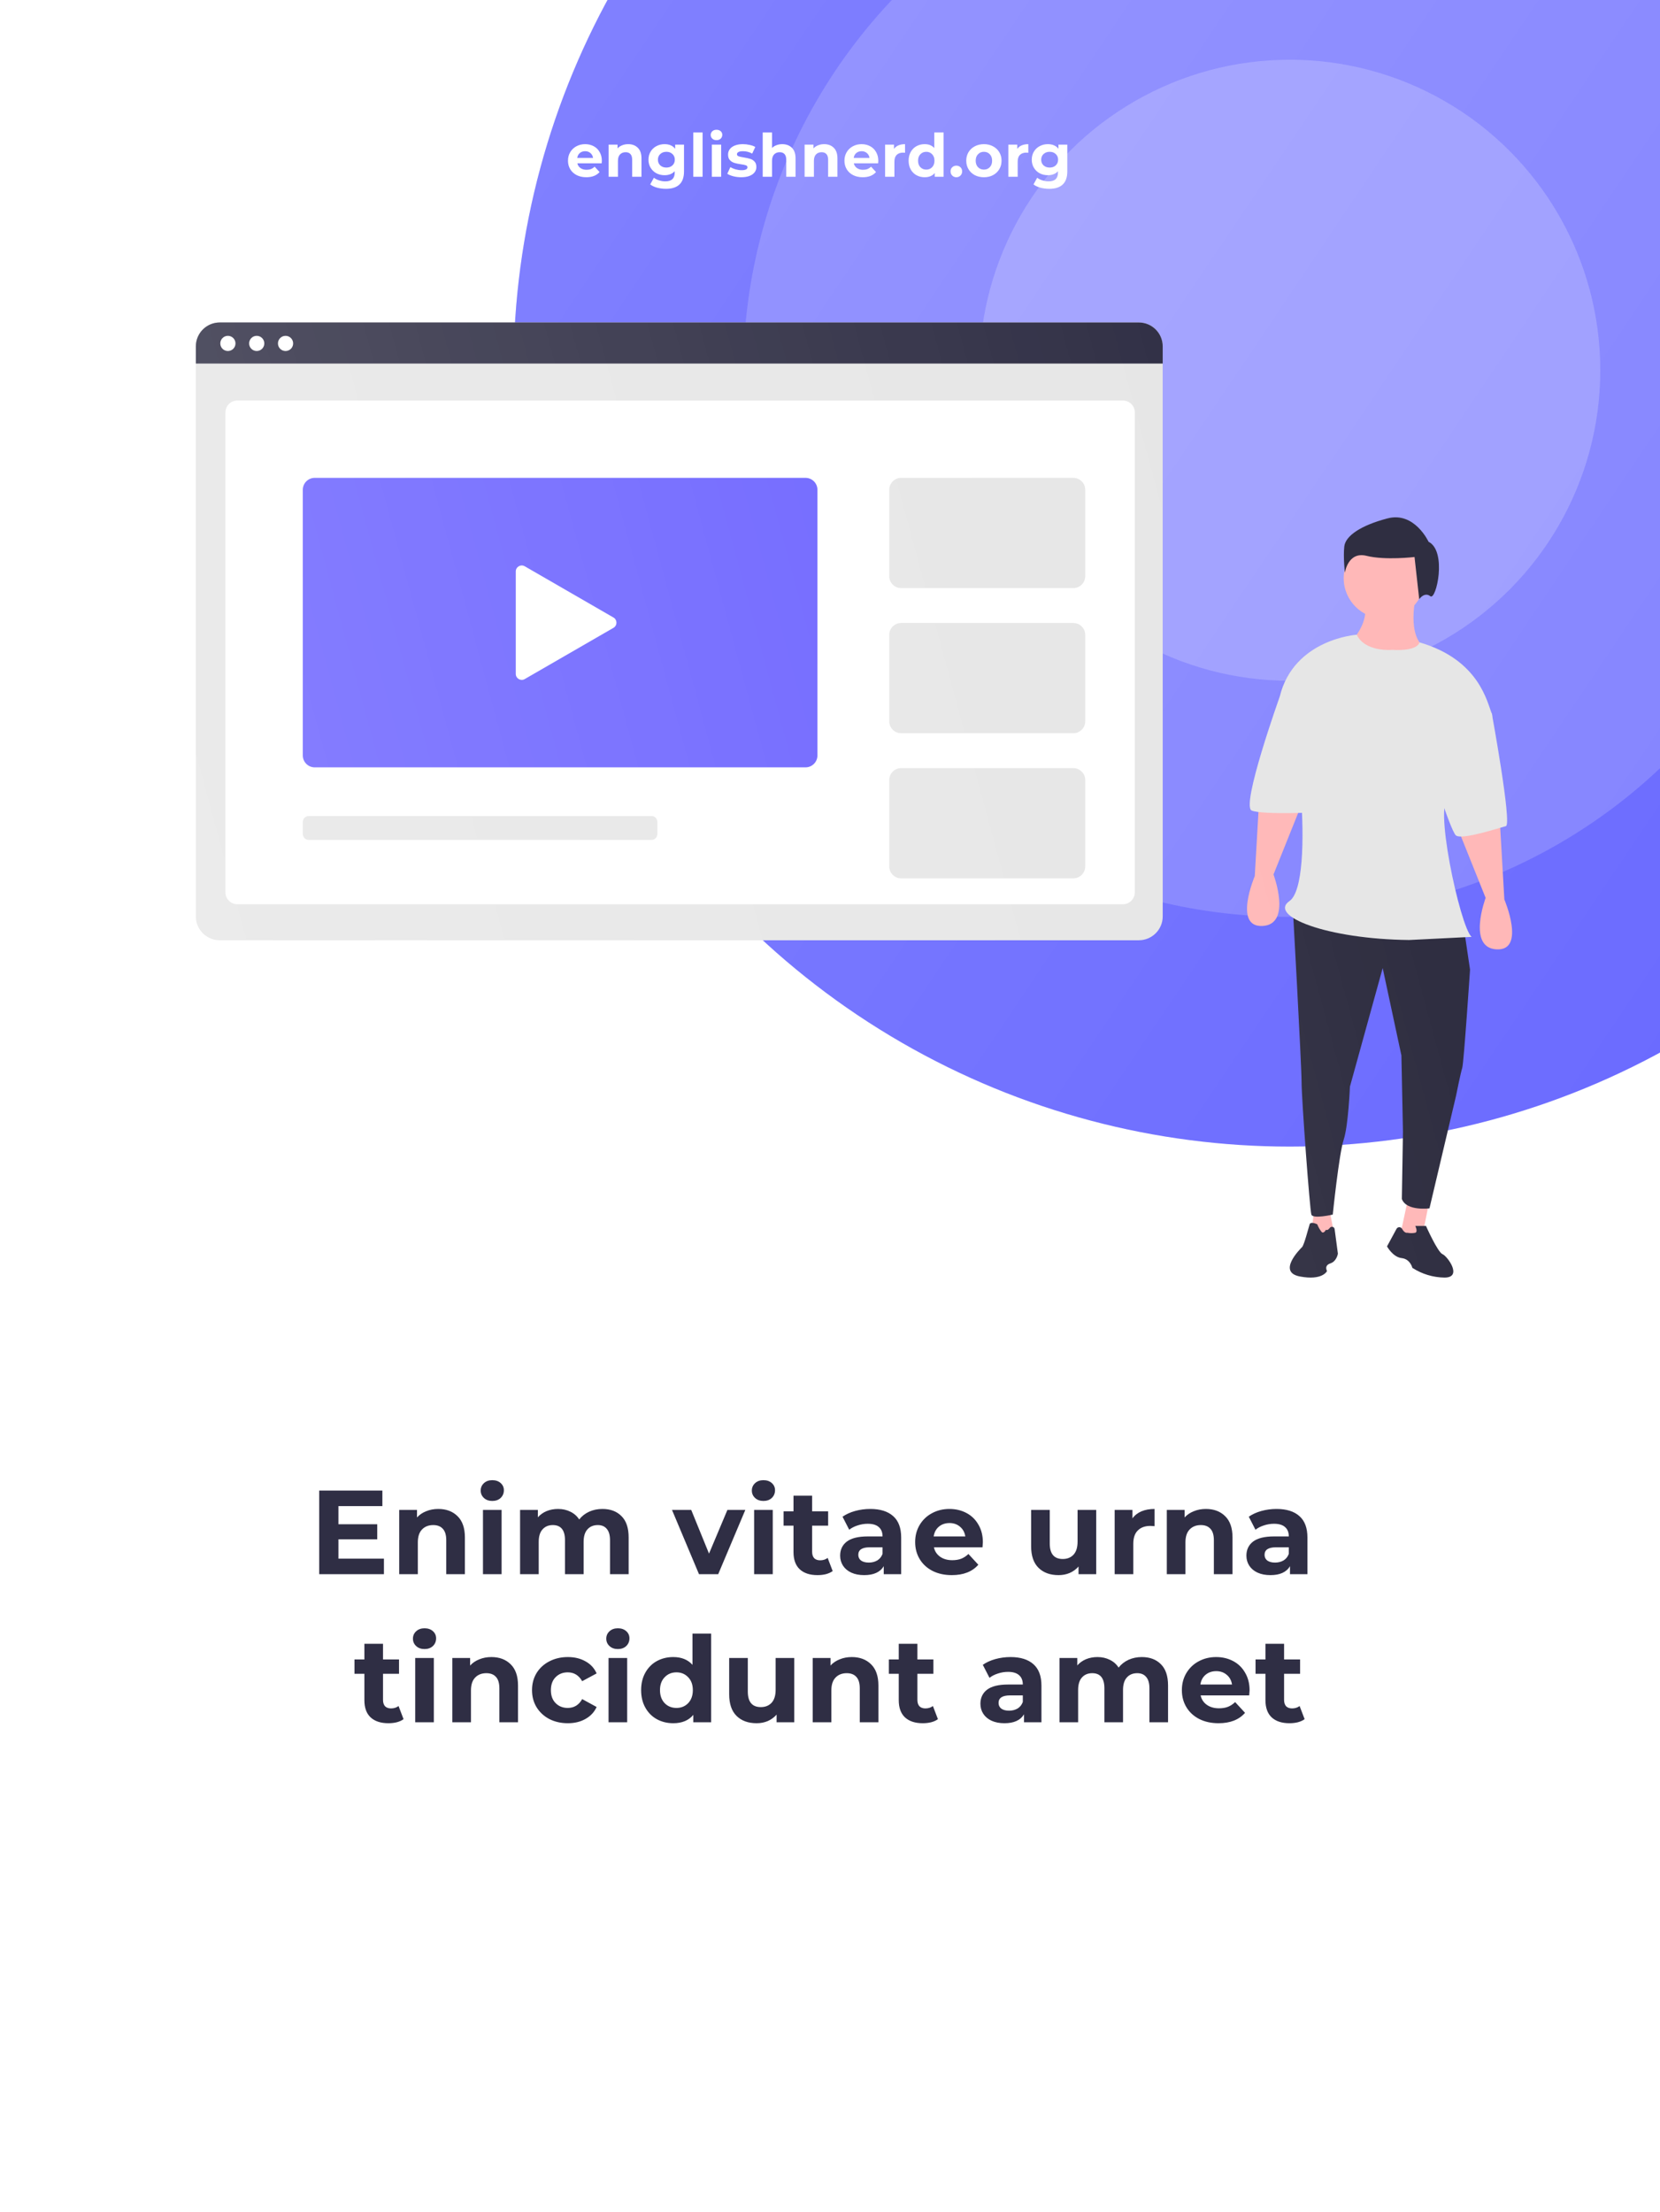 <svg width="695" height="926" viewBox="0 0 695 926" fill="none" xmlns="http://www.w3.org/2000/svg">
<g clip-path="url(#clip0)">
<rect width="926" height="695" transform="translate(0 926) rotate(-90)" fill="white"/>
<circle cx="540" cy="155" r="325" fill="#6666FF"/>
<ellipse cx="538.7" cy="156.3" rx="227.5" ry="227.5" fill="#8080FF"/>
<ellipse cx="540" cy="155" rx="130" ry="130" fill="#9999FF"/>
<circle cx="540" cy="155" r="325" fill="url(#paint0_linear)"/>
<g clip-path="url(#clip1)" filter="url(#filter0_d)">
<path d="M546.732 517.164L548.744 527.224L538.683 529.237L540.192 516.66L546.732 517.164Z" fill="#FFB8B8"/>
<path d="M587.914 515.333L585.636 526.726L576.263 526.952L579.256 513.055L587.914 515.333Z" fill="#FFB8B8"/>
<path d="M602.854 398.295L605.467 415.928C605.467 415.928 602.854 455.113 602.201 457.072C601.548 459.032 599.589 468.828 599.589 468.828L588.486 515.85C588.486 515.85 578.875 517.156 576.916 511.931L577.384 483.849L576.731 451.848L568.894 415.275L555.179 464.909C555.179 464.909 554.526 481.236 552.567 487.114C550.608 492.992 547.995 518.462 547.995 518.462C547.995 518.462 539.691 520.421 539.038 518.462C538.384 516.503 534.934 470.134 534.934 462.95C534.934 455.766 531.095 386.885 531.095 386.885L602.854 398.295Z" fill="#2F2E41"/>
<path d="M579.273 526.076C580.35 526.297 581.46 526.297 582.536 526.076C583.76 525.668 582.536 523.221 582.536 523.221H587.023C587.023 523.221 591.917 534.233 593.957 535.049C595.996 535.865 602.522 544.838 594.772 544.838C589.991 544.777 585.324 543.363 581.312 540.759C581.312 540.759 580.497 537.088 576.826 536.681C573.155 536.273 570.708 531.786 570.708 531.786L574.692 524.431C574.805 524.223 574.972 524.05 575.176 523.929C575.379 523.808 575.611 523.744 575.847 523.743C576.084 523.743 576.316 523.806 576.52 523.926C576.724 524.046 576.891 524.219 577.006 524.426C577.56 525.404 578.329 526.265 579.273 526.076Z" fill="#2F2E41"/>
<path d="M545.136 524.812C545.136 524.812 544.227 526.632 543.317 525.722C542.557 524.756 541.944 523.683 541.497 522.538C541.497 522.538 538.768 521.173 538.313 522.538C537.858 523.902 536.039 531.18 535.129 532.09C534.219 533 524.667 542.552 534.219 544.372C543.772 546.191 545.591 542.097 545.591 542.097C545.591 542.097 544.227 539.823 546.956 538.913C549.685 538.003 550.14 534.819 550.14 534.819L548.769 524.538C548.739 524.319 548.645 524.114 548.498 523.949C548.351 523.783 548.158 523.666 547.944 523.61C547.73 523.555 547.504 523.565 547.295 523.638C547.087 523.712 546.905 523.846 546.773 524.023C546.245 524.711 545.658 525.16 545.136 524.812Z" fill="#2F2E41"/>
<path d="M617.875 352.58L619.834 386.54C619.834 386.54 628.977 408.091 616.569 407.438C604.16 406.785 611.997 385.887 611.997 385.887L599.849 355.578L617.875 352.58Z" fill="#FFB8B8"/>
<path d="M517.301 342.783L515.342 376.743C515.342 376.743 506.198 398.295 518.607 397.642C531.015 396.989 523.178 376.09 523.178 376.09L535.327 345.781L517.301 342.783Z" fill="#FFB8B8"/>
<path d="M569.547 268.986C578.925 268.986 586.527 261.383 586.527 252.005C586.527 242.628 578.925 235.025 569.547 235.025C560.169 235.025 552.567 242.628 552.567 252.005C552.567 261.383 560.169 268.986 569.547 268.986Z" fill="#FFB8B8"/>
<path d="M582.935 258.863C582.935 258.863 578.364 277.149 587.507 281.721C596.65 286.292 558.771 292.823 556.159 281.721L557.465 276.496C557.465 276.496 562.69 269.965 561.384 264.087L582.935 258.863Z" fill="#FFB8B8"/>
<path d="M572.813 282.047C572.813 282.047 561.544 283.099 558.035 275.716C558.035 275.716 531.669 277.475 525.791 301.639C532.612 301.835 541.074 379.456 529.894 387.193C520.819 393.473 545.554 403.145 579.996 403.52L606.12 402.214C601.249 398.017 589.593 343.406 596.976 344.09C596.976 344.09 616.569 313.395 614.61 308.823C612.65 304.252 609.513 286.226 584.305 278.912C584.305 278.912 583.915 282.7 572.813 282.047Z" fill="#E6E6E6"/>
<path d="M606.12 297.721L614.61 308.823C614.61 308.823 623.1 355.192 620.487 355.845C617.875 356.498 602.201 361.722 599.589 359.763C596.977 357.804 585.221 319.272 585.221 319.272L606.12 297.721Z" fill="#E6E6E6"/>
<path d="M536.893 294.456L525.791 301.639C525.791 301.639 509.464 347.355 514.035 349.314C518.607 351.273 544.077 349.967 544.077 349.967L536.893 294.456Z" fill="#E6E6E6"/>
<path d="M588.108 236.809C588.108 236.809 582.226 224.066 570.953 227.007C559.681 229.948 553.309 234.359 552.819 238.77C552.329 243.181 553.064 249.797 553.064 249.797C553.064 249.797 554.289 240.73 562.131 242.691C569.973 244.651 582.226 243.181 582.226 243.181L584.187 260.825C584.187 260.825 586.392 257.639 588.843 259.6C591.293 261.56 595.95 240.73 588.108 236.809Z" fill="#2F2E41"/>
<path d="M466.798 145H82C76.477 145 72 149.477 72 155V393.621C72 399.144 76.477 403.621 82 403.621H466.798C472.32 403.621 476.798 399.144 476.798 393.621V155C476.798 149.477 472.32 145 466.798 145Z" fill="#E6E6E6"/>
<path d="M460.113 177.667H89.381C86.62 177.667 84.381 179.906 84.381 182.667V383.557C84.381 386.318 86.62 388.557 89.381 388.557H460.113C462.875 388.557 465.113 386.318 465.113 383.557V182.667C465.113 179.906 462.875 177.667 460.113 177.667Z" fill="white"/>
<path d="M72 155C72 149.477 76.477 145 82 145H466.798C472.32 145 476.798 149.477 476.798 155V162.197H72V155Z" fill="#2F2E44"/>
<path d="M85.411 156.951C87.167 156.951 88.591 155.528 88.591 153.771C88.591 152.015 87.167 150.591 85.411 150.591C83.654 150.591 82.231 152.015 82.231 153.771C82.231 155.528 83.654 156.951 85.411 156.951Z" fill="white"/>
<path d="M97.48 156.951C99.236 156.951 100.66 155.528 100.66 153.771C100.66 152.015 99.236 150.591 97.48 150.591C95.724 150.591 94.3 152.015 94.3 153.771C94.3 155.528 95.724 156.951 97.48 156.951Z" fill="white"/>
<path d="M109.55 156.951C111.306 156.951 112.73 155.528 112.73 153.771C112.73 152.015 111.306 150.591 109.55 150.591C107.793 150.591 106.37 152.015 106.37 153.771C106.37 155.528 107.793 156.951 109.55 156.951Z" fill="white"/>
<path d="M327.24 210.045H121.774C119.013 210.045 116.774 212.284 116.774 215.045V326.245C116.774 329.007 119.013 331.245 121.774 331.245H327.24C330.002 331.245 332.24 329.007 332.24 326.245V215.045C332.24 212.284 330.002 210.045 327.24 210.045Z" fill="#6C63FF"/>
<path d="M439.358 210.045H367.305C364.544 210.045 362.305 212.284 362.305 215.045V251.2C362.305 253.961 364.544 256.2 367.305 256.2H439.358C442.119 256.2 444.358 253.961 444.358 251.2V215.045C444.358 212.284 442.119 210.045 439.358 210.045Z" fill="#E6E6E6"/>
<path d="M439.358 270.802H367.305C364.544 270.802 362.305 273.04 362.305 275.802V311.956C362.305 314.718 364.544 316.956 367.305 316.956H439.358C442.119 316.956 444.358 314.718 444.358 311.956V275.802C444.358 273.04 442.119 270.802 439.358 270.802Z" fill="#E6E6E6"/>
<path d="M439.358 331.558H367.305C364.544 331.558 362.305 333.797 362.305 336.558V372.713C362.305 375.474 364.544 377.713 367.305 377.713H439.358C442.119 377.713 444.358 375.474 444.358 372.713V336.558C444.358 333.797 442.119 331.558 439.358 331.558Z" fill="#E6E6E6"/>
<path d="M262.72 351.602H119.274C117.893 351.602 116.774 352.721 116.774 354.102V359.123C116.774 360.504 117.893 361.623 119.274 361.623H262.72C264.101 361.623 265.22 360.504 265.22 359.123V354.102C265.22 352.721 264.101 351.602 262.72 351.602Z" fill="#E6E6E6"/>
<path d="M246.837 268.507C248.504 269.47 248.504 271.875 246.837 272.837L209.69 294.284C208.024 295.246 205.94 294.044 205.94 292.119L205.94 249.226C205.94 247.301 208.024 246.098 209.69 247.061L246.837 268.507Z" fill="white"/>
<path fill-rule="evenodd" clip-rule="evenodd" d="M82 145C76.822 145 72.564 148.935 72.052 153.978C72.017 154.314 72 154.655 72 155V162.197V393.621C72 399.144 76.477 403.621 82 403.621H466.798C472.32 403.621 476.798 399.144 476.798 393.621L476.798 162.197L476.798 155C476.798 150.34 473.61 146.425 469.297 145.315C468.498 145.109 467.661 145 466.798 145H82ZM570.953 227.007C582.226 224.066 588.107 236.809 588.107 236.809C595.949 240.73 591.293 261.56 588.843 259.6C586.392 257.639 584.187 260.825 584.187 260.825L584.167 260.647C583.582 261.634 582.9 262.557 582.134 263.403C581.57 267.893 581.365 274.689 584.305 278.916L584.305 278.912C606.561 285.37 611.613 300.177 613.839 306.703C614.135 307.568 614.38 308.288 614.61 308.823C614.696 309.025 614.741 309.279 614.747 309.578C615.83 315.572 622.902 355.241 620.487 355.845C620.037 355.958 619.197 356.206 618.103 356.531L619.834 386.54C619.834 386.54 628.977 408.091 616.569 407.438C604.16 406.785 611.997 385.887 611.997 385.887L601.702 360.2C600.74 360.203 600.001 360.073 599.589 359.763C598.717 359.11 596.829 354.387 594.698 348.382C593.526 361.245 602.115 398.764 606.12 402.214L603.455 402.347L605.467 415.928C605.467 415.928 602.854 455.113 602.201 457.072C601.548 459.031 599.589 468.828 599.589 468.828L588.487 515.849C588.487 515.849 588.232 515.884 587.797 515.919L586.337 523.221H587.023C587.023 523.221 591.917 534.233 593.957 535.049C595.996 535.865 602.522 544.838 594.772 544.838C589.991 544.776 585.324 543.362 581.312 540.759C581.312 540.759 580.497 537.088 576.826 536.68C573.155 536.273 570.708 531.786 570.708 531.786L574.692 524.43C574.805 524.223 574.972 524.049 575.176 523.929C575.379 523.808 575.611 523.744 575.847 523.743C576.084 523.743 576.316 523.806 576.52 523.926C576.647 524.001 576.76 524.096 576.854 524.207L578.965 514.406C578.056 513.815 577.322 513.013 576.916 511.931L577.384 483.849L576.731 451.848L568.894 415.275L555.179 464.909C555.179 464.909 554.526 481.236 552.567 487.114C550.608 492.992 547.996 518.462 547.996 518.462C547.996 518.462 547.624 518.549 547.033 518.669L548.026 523.635C548.207 523.698 548.37 523.805 548.498 523.949C548.645 524.114 548.739 524.32 548.769 524.539L550.14 534.82C550.14 534.82 549.685 538.004 546.956 538.913C544.226 539.823 545.591 542.098 545.591 542.098C545.591 542.098 543.772 546.191 534.219 544.372C524.667 542.552 534.219 533 535.129 532.09C535.811 531.408 537.005 527.143 537.752 524.478C538 523.59 538.199 522.879 538.313 522.538C538.488 522.014 538.997 521.893 539.559 521.941L539.896 519.132C539.453 518.996 539.144 518.781 539.038 518.462C538.385 516.503 534.934 470.134 534.934 462.95C534.934 457.227 532.498 412.351 531.507 394.334C527.645 391.896 526.784 389.345 529.895 387.193C534.689 383.875 535.871 367.701 535.119 350.294C534.592 350.307 534.052 350.32 533.504 350.331L523.179 376.09C523.179 376.09 531.016 396.989 518.607 397.642C506.198 398.295 515.342 376.744 515.342 376.744L516.888 349.937C515.636 349.781 514.648 349.577 514.035 349.314C509.482 347.363 525.662 302 525.79 301.642L525.791 301.639C531.669 277.475 558.035 275.716 558.035 275.716L558.035 275.716C559.081 274.206 561.229 270.7 561.552 266.989C556.205 264.13 552.567 258.493 552.567 252.005C552.567 250.791 552.695 249.607 552.937 248.465C552.751 246.305 552.465 241.96 552.819 238.77C553.309 234.359 559.681 229.948 570.953 227.007Z" fill="url(#paint1_linear)"/>
</g>
<path d="M160.742 652.5V659H133.642V624H160.092V630.5H141.692V638.1H157.942V644.4H141.692V652.5H160.742ZM183.487 631.7C186.82 631.7 189.504 632.7 191.537 634.7C193.604 636.7 194.637 639.667 194.637 643.6V659H186.837V644.8C186.837 642.667 186.37 641.083 185.437 640.05C184.504 638.983 183.154 638.45 181.387 638.45C179.42 638.45 177.854 639.067 176.687 640.3C175.52 641.5 174.937 643.3 174.937 645.7V659H167.137V632.1H174.587V635.25C175.62 634.117 176.904 633.25 178.437 632.65C179.97 632.017 181.654 631.7 183.487 631.7ZM202.207 632.1H210.007V659H202.207V632.1ZM206.107 628.35C204.674 628.35 203.507 627.933 202.607 627.1C201.707 626.267 201.257 625.233 201.257 624C201.257 622.767 201.707 621.733 202.607 620.9C203.507 620.067 204.674 619.65 206.107 619.65C207.541 619.65 208.707 620.05 209.607 620.85C210.507 621.65 210.957 622.65 210.957 623.85C210.957 625.15 210.507 626.233 209.607 627.1C208.707 627.933 207.541 628.35 206.107 628.35ZM252.196 631.7C255.563 631.7 258.23 632.7 260.196 634.7C262.196 636.667 263.196 639.633 263.196 643.6V659H255.396V644.8C255.396 642.667 254.946 641.083 254.046 640.05C253.18 638.983 251.93 638.45 250.296 638.45C248.463 638.45 247.013 639.05 245.946 640.25C244.88 641.417 244.346 643.167 244.346 645.5V659H236.546V644.8C236.546 640.567 234.846 638.45 231.446 638.45C229.646 638.45 228.213 639.05 227.146 640.25C226.08 641.417 225.546 643.167 225.546 645.5V659H217.746V632.1H225.196V635.2C226.196 634.067 227.413 633.2 228.846 632.6C230.313 632 231.913 631.7 233.646 631.7C235.546 631.7 237.263 632.083 238.796 632.85C240.33 633.583 241.563 634.667 242.496 636.1C243.596 634.7 244.98 633.617 246.646 632.85C248.346 632.083 250.196 631.7 252.196 631.7ZM312.048 632.1L300.698 659H292.648L281.348 632.1H289.398L296.848 650.4L304.548 632.1H312.048ZM315.731 632.1H323.531V659H315.731V632.1ZM319.631 628.35C318.198 628.35 317.031 627.933 316.131 627.1C315.231 626.267 314.781 625.233 314.781 624C314.781 622.767 315.231 621.733 316.131 620.9C317.031 620.067 318.198 619.65 319.631 619.65C321.064 619.65 322.231 620.05 323.131 620.85C324.031 621.65 324.481 622.65 324.481 623.85C324.481 625.15 324.031 626.233 323.131 627.1C322.231 627.933 321.064 628.35 319.631 628.35ZM348.62 657.7C347.853 658.267 346.903 658.7 345.77 659C344.67 659.267 343.503 659.4 342.27 659.4C339.07 659.4 336.587 658.583 334.82 656.95C333.087 655.317 332.22 652.917 332.22 649.75V638.7H328.07V632.7H332.22V626.15H340.02V632.7H346.72V638.7H340.02V649.65C340.02 650.783 340.303 651.667 340.87 652.3C341.47 652.9 342.303 653.2 343.37 653.2C344.603 653.2 345.653 652.867 346.52 652.2L348.62 657.7ZM364.348 631.7C368.515 631.7 371.715 632.7 373.948 634.7C376.182 636.667 377.298 639.65 377.298 643.65V659H369.998V655.65C368.532 658.15 365.798 659.4 361.798 659.4C359.732 659.4 357.932 659.05 356.398 658.35C354.898 657.65 353.748 656.683 352.948 655.45C352.148 654.217 351.748 652.817 351.748 651.25C351.748 648.75 352.682 646.783 354.548 645.35C356.448 643.917 359.365 643.2 363.298 643.2H369.498C369.498 641.5 368.982 640.2 367.948 639.3C366.915 638.367 365.365 637.9 363.298 637.9C361.865 637.9 360.448 638.133 359.048 638.6C357.682 639.033 356.515 639.633 355.548 640.4L352.748 634.95C354.215 633.917 355.965 633.117 357.998 632.55C360.065 631.983 362.182 631.7 364.348 631.7ZM363.748 654.15C365.082 654.15 366.265 653.85 367.298 653.25C368.332 652.617 369.065 651.7 369.498 650.5V647.75H364.148C360.948 647.75 359.348 648.8 359.348 650.9C359.348 651.9 359.732 652.7 360.498 653.3C361.298 653.867 362.382 654.15 363.748 654.15ZM411.501 645.65C411.501 645.75 411.451 646.45 411.351 647.75H391.001C391.367 649.417 392.234 650.733 393.601 651.7C394.967 652.667 396.667 653.15 398.701 653.15C400.101 653.15 401.334 652.95 402.401 652.55C403.501 652.117 404.517 651.45 405.451 650.55L409.601 655.05C407.067 657.95 403.367 659.4 398.501 659.4C395.467 659.4 392.784 658.817 390.451 657.65C388.117 656.45 386.317 654.8 385.051 652.7C383.784 650.6 383.151 648.217 383.151 645.55C383.151 642.917 383.767 640.55 385.001 638.45C386.267 636.317 387.984 634.667 390.151 633.5C392.351 632.3 394.801 631.7 397.501 631.7C400.134 631.7 402.517 632.267 404.651 633.4C406.784 634.533 408.451 636.167 409.651 638.3C410.884 640.4 411.501 642.85 411.501 645.65ZM397.551 637.6C395.784 637.6 394.301 638.1 393.101 639.1C391.901 640.1 391.167 641.467 390.901 643.2H404.151C403.884 641.5 403.151 640.15 401.951 639.15C400.751 638.117 399.284 637.6 397.551 637.6ZM458.954 632.1V659H451.554V655.8C450.521 656.967 449.287 657.867 447.854 658.5C446.421 659.1 444.871 659.4 443.204 659.4C439.671 659.4 436.871 658.383 434.804 656.35C432.737 654.317 431.704 651.3 431.704 647.3V632.1H439.504V646.15C439.504 650.483 441.321 652.65 444.954 652.65C446.821 652.65 448.321 652.05 449.454 650.85C450.587 649.617 451.154 647.8 451.154 645.4V632.1H458.954ZM474.13 635.65C475.063 634.35 476.313 633.367 477.88 632.7C479.48 632.033 481.313 631.7 483.38 631.7V638.9C482.513 638.833 481.93 638.8 481.63 638.8C479.397 638.8 477.647 639.433 476.38 640.7C475.113 641.933 474.48 643.8 474.48 646.3V659H466.68V632.1H474.13V635.65ZM504.868 631.7C508.201 631.7 510.885 632.7 512.918 634.7C514.985 636.7 516.018 639.667 516.018 643.6V659H508.218V644.8C508.218 642.667 507.751 641.083 506.818 640.05C505.885 638.983 504.535 638.45 502.768 638.45C500.801 638.45 499.235 639.067 498.068 640.3C496.901 641.5 496.318 643.3 496.318 645.7V659H488.518V632.1H495.968V635.25C497.001 634.117 498.285 633.25 499.818 632.65C501.351 632.017 503.035 631.7 504.868 631.7ZM534.438 631.7C538.605 631.7 541.805 632.7 544.038 634.7C546.272 636.667 547.388 639.65 547.388 643.65V659H540.088V655.65C538.622 658.15 535.888 659.4 531.888 659.4C529.822 659.4 528.022 659.05 526.488 658.35C524.988 657.65 523.838 656.683 523.038 655.45C522.238 654.217 521.838 652.817 521.838 651.25C521.838 648.75 522.772 646.783 524.638 645.35C526.538 643.917 529.455 643.2 533.388 643.2H539.588C539.588 641.5 539.072 640.2 538.038 639.3C537.005 638.367 535.455 637.9 533.388 637.9C531.955 637.9 530.538 638.133 529.138 638.6C527.772 639.033 526.605 639.633 525.638 640.4L522.838 634.95C524.305 633.917 526.055 633.117 528.088 632.55C530.155 631.983 532.272 631.7 534.438 631.7ZM533.838 654.15C535.172 654.15 536.355 653.85 537.388 653.25C538.422 652.617 539.155 651.7 539.588 650.5V647.75H534.238C531.038 647.75 529.438 648.8 529.438 650.9C529.438 651.9 529.822 652.7 530.588 653.3C531.388 653.867 532.472 654.15 533.838 654.15ZM168.96 719.7C168.193 720.267 167.243 720.7 166.11 721C165.01 721.267 163.843 721.4 162.61 721.4C159.41 721.4 156.926 720.583 155.16 718.95C153.426 717.317 152.56 714.917 152.56 711.75V700.7H148.41V694.7H152.56V688.15H160.36V694.7H167.06V700.7H160.36V711.65C160.36 712.783 160.643 713.667 161.21 714.3C161.81 714.9 162.643 715.2 163.71 715.2C164.943 715.2 165.993 714.867 166.86 714.2L168.96 719.7ZM173.838 694.1H181.638V721H173.838V694.1ZM177.738 690.35C176.305 690.35 175.138 689.933 174.238 689.1C173.338 688.267 172.888 687.233 172.888 686C172.888 684.767 173.338 683.733 174.238 682.9C175.138 682.067 176.305 681.65 177.738 681.65C179.172 681.65 180.338 682.05 181.238 682.85C182.138 683.65 182.588 684.65 182.588 685.85C182.588 687.15 182.138 688.233 181.238 689.1C180.338 689.933 179.172 690.35 177.738 690.35ZM205.727 693.7C209.061 693.7 211.744 694.7 213.777 696.7C215.844 698.7 216.877 701.667 216.877 705.6V721H209.077V706.8C209.077 704.667 208.611 703.083 207.677 702.05C206.744 700.983 205.394 700.45 203.627 700.45C201.661 700.45 200.094 701.067 198.927 702.3C197.761 703.5 197.177 705.3 197.177 707.7V721H189.377V694.1H196.827V697.25C197.861 696.117 199.144 695.25 200.677 694.65C202.211 694.017 203.894 693.7 205.727 693.7ZM237.741 721.4C234.874 721.4 232.291 720.817 229.991 719.65C227.724 718.45 225.941 716.8 224.641 714.7C223.374 712.6 222.741 710.217 222.741 707.55C222.741 704.883 223.374 702.5 224.641 700.4C225.941 698.3 227.724 696.667 229.991 695.5C232.291 694.3 234.874 693.7 237.741 693.7C240.574 693.7 243.041 694.3 245.141 695.5C247.274 696.667 248.824 698.35 249.791 700.55L243.741 703.8C242.341 701.333 240.324 700.1 237.691 700.1C235.657 700.1 233.974 700.767 232.641 702.1C231.307 703.433 230.641 705.25 230.641 707.55C230.641 709.85 231.307 711.667 232.641 713C233.974 714.333 235.657 715 237.691 715C240.357 715 242.374 713.767 243.741 711.3L249.791 714.6C248.824 716.733 247.274 718.4 245.141 719.6C243.041 720.8 240.574 721.4 237.741 721.4ZM254.782 694.1H262.582V721H254.782V694.1ZM258.682 690.35C257.248 690.35 256.082 689.933 255.182 689.1C254.282 688.267 253.832 687.233 253.832 686C253.832 684.767 254.282 683.733 255.182 682.9C256.082 682.067 257.248 681.65 258.682 681.65C260.115 681.65 261.282 682.05 262.182 682.85C263.082 683.65 263.532 684.65 263.532 685.85C263.532 687.15 263.082 688.233 262.182 689.1C261.282 689.933 260.115 690.35 258.682 690.35ZM297.721 683.9V721H290.271V717.9C288.337 720.233 285.537 721.4 281.871 721.4C279.337 721.4 277.037 720.833 274.971 719.7C272.937 718.567 271.337 716.95 270.171 714.85C269.004 712.75 268.421 710.317 268.421 707.55C268.421 704.783 269.004 702.35 270.171 700.25C271.337 698.15 272.937 696.533 274.971 695.4C277.037 694.267 279.337 693.7 281.871 693.7C285.304 693.7 287.987 694.783 289.921 696.95V683.9H297.721ZM283.221 715C285.187 715 286.821 714.333 288.121 713C289.421 711.633 290.071 709.817 290.071 707.55C290.071 705.283 289.421 703.483 288.121 702.15C286.821 700.783 285.187 700.1 283.221 700.1C281.221 700.1 279.571 700.783 278.271 702.15C276.971 703.483 276.321 705.283 276.321 707.55C276.321 709.817 276.971 711.633 278.271 713C279.571 714.333 281.221 715 283.221 715ZM332.54 694.1V721H325.14V717.8C324.107 718.967 322.873 719.867 321.44 720.5C320.007 721.1 318.457 721.4 316.79 721.4C313.257 721.4 310.457 720.383 308.39 718.35C306.323 716.317 305.29 713.3 305.29 709.3V694.1H313.09V708.15C313.09 712.483 314.907 714.65 318.54 714.65C320.407 714.65 321.907 714.05 323.04 712.85C324.173 711.617 324.74 709.8 324.74 707.4V694.1H332.54ZM356.616 693.7C359.949 693.7 362.633 694.7 364.666 696.7C366.733 698.7 367.766 701.667 367.766 705.6V721H359.966V706.8C359.966 704.667 359.499 703.083 358.566 702.05C357.633 700.983 356.283 700.45 354.516 700.45C352.549 700.45 350.983 701.067 349.816 702.3C348.649 703.5 348.066 705.3 348.066 707.7V721H340.266V694.1H347.716V697.25C348.749 696.117 350.033 695.25 351.566 694.65C353.099 694.017 354.783 693.7 356.616 693.7ZM392.686 719.7C391.92 720.267 390.97 720.7 389.836 721C388.736 721.267 387.57 721.4 386.336 721.4C383.136 721.4 380.653 720.583 378.886 718.95C377.153 717.317 376.286 714.917 376.286 711.75V700.7H372.136V694.7H376.286V688.15H384.086V694.7H390.786V700.7H384.086V711.65C384.086 712.783 384.37 713.667 384.936 714.3C385.536 714.9 386.37 715.2 387.436 715.2C388.67 715.2 389.72 714.867 390.586 714.2L392.686 719.7ZM423.075 693.7C427.242 693.7 430.442 694.7 432.675 696.7C434.908 698.667 436.025 701.65 436.025 705.65V721H428.725V717.65C427.258 720.15 424.525 721.4 420.525 721.4C418.458 721.4 416.658 721.05 415.125 720.35C413.625 719.65 412.475 718.683 411.675 717.45C410.875 716.217 410.475 714.817 410.475 713.25C410.475 710.75 411.408 708.783 413.275 707.35C415.175 705.917 418.092 705.2 422.025 705.2H428.225C428.225 703.5 427.708 702.2 426.675 701.3C425.642 700.367 424.092 699.9 422.025 699.9C420.592 699.9 419.175 700.133 417.775 700.6C416.408 701.033 415.242 701.633 414.275 702.4L411.475 696.95C412.942 695.917 414.692 695.117 416.725 694.55C418.792 693.983 420.908 693.7 423.075 693.7ZM422.475 716.15C423.808 716.15 424.992 715.85 426.025 715.25C427.058 714.617 427.792 713.7 428.225 712.5V709.75H422.875C419.675 709.75 418.075 710.8 418.075 712.9C418.075 713.9 418.458 714.7 419.225 715.3C420.025 715.867 421.108 716.15 422.475 716.15ZM478.034 693.7C481.401 693.7 484.068 694.7 486.034 696.7C488.034 698.667 489.034 701.633 489.034 705.6V721H481.234V706.8C481.234 704.667 480.784 703.083 479.884 702.05C479.018 700.983 477.768 700.45 476.134 700.45C474.301 700.45 472.851 701.05 471.784 702.25C470.718 703.417 470.184 705.167 470.184 707.5V721H462.384V706.8C462.384 702.567 460.684 700.45 457.284 700.45C455.484 700.45 454.051 701.05 452.984 702.25C451.918 703.417 451.384 705.167 451.384 707.5V721H443.584V694.1H451.034V697.2C452.034 696.067 453.251 695.2 454.684 694.6C456.151 694 457.751 693.7 459.484 693.7C461.384 693.7 463.101 694.083 464.634 694.85C466.168 695.583 467.401 696.667 468.334 698.1C469.434 696.7 470.818 695.617 472.484 694.85C474.184 694.083 476.034 693.7 478.034 693.7ZM523.169 707.65C523.169 707.75 523.119 708.45 523.019 709.75H502.669C503.035 711.417 503.902 712.733 505.269 713.7C506.635 714.667 508.335 715.15 510.369 715.15C511.769 715.15 513.002 714.95 514.069 714.55C515.169 714.117 516.185 713.45 517.119 712.55L521.269 717.05C518.735 719.95 515.035 721.4 510.169 721.4C507.135 721.4 504.452 720.817 502.119 719.65C499.785 718.45 497.985 716.8 496.719 714.7C495.452 712.6 494.819 710.217 494.819 707.55C494.819 704.917 495.435 702.55 496.669 700.45C497.935 698.317 499.652 696.667 501.819 695.5C504.019 694.3 506.469 693.7 509.169 693.7C511.802 693.7 514.185 694.267 516.319 695.4C518.452 696.533 520.119 698.167 521.319 700.3C522.552 702.4 523.169 704.85 523.169 707.65ZM509.219 699.6C507.452 699.6 505.969 700.1 504.769 701.1C503.569 702.1 502.835 703.467 502.569 705.2H515.819C515.552 703.5 514.819 702.15 513.619 701.15C512.419 700.117 510.952 699.6 509.219 699.6ZM546.212 719.7C545.445 720.267 544.495 720.7 543.362 721C542.262 721.267 541.095 721.4 539.862 721.4C536.662 721.4 534.178 720.583 532.412 718.95C530.678 717.317 529.812 714.917 529.812 711.75V700.7H525.662V694.7H529.812V688.15H537.612V694.7H544.312V700.7H537.612V711.65C537.612 712.783 537.895 713.667 538.462 714.3C539.062 714.9 539.895 715.2 540.962 715.2C542.195 715.2 543.245 714.867 544.112 714.2L546.212 719.7Z" fill="#2F2E44"/>
<path d="M251.975 67.325C251.975 67.375 251.95 67.725 251.9 68.375H241.725C241.908 69.208 242.342 69.867 243.025 70.35C243.708 70.833 244.558 71.075 245.575 71.075C246.275 71.075 246.892 70.975 247.425 70.775C247.975 70.558 248.483 70.225 248.95 69.775L251.025 72.025C249.758 73.475 247.908 74.2 245.475 74.2C243.958 74.2 242.617 73.908 241.45 73.325C240.283 72.725 239.383 71.9 238.75 70.85C238.117 69.8 237.8 68.608 237.8 67.275C237.8 65.958 238.108 64.775 238.725 63.725C239.358 62.658 240.217 61.833 241.3 61.25C242.4 60.65 243.625 60.35 244.975 60.35C246.292 60.35 247.483 60.633 248.55 61.2C249.617 61.767 250.45 62.583 251.05 63.65C251.667 64.7 251.975 65.925 251.975 67.325ZM245 63.3C244.117 63.3 243.375 63.55 242.775 64.05C242.175 64.55 241.808 65.233 241.675 66.1H248.3C248.167 65.25 247.8 64.575 247.2 64.075C246.6 63.558 245.867 63.3 245 63.3ZM262.996 60.35C264.663 60.35 266.005 60.85 267.021 61.85C268.055 62.85 268.571 64.333 268.571 66.3V74H264.671V66.9C264.671 65.833 264.438 65.042 263.971 64.525C263.505 63.992 262.83 63.725 261.946 63.725C260.963 63.725 260.18 64.033 259.596 64.65C259.013 65.25 258.721 66.15 258.721 67.35V74H254.821V60.55H258.546V62.125C259.063 61.558 259.705 61.125 260.471 60.825C261.238 60.508 262.08 60.35 262.996 60.35ZM286.378 60.55V71.75C286.378 74.217 285.736 76.05 284.453 77.25C283.17 78.45 281.295 79.05 278.828 79.05C277.528 79.05 276.295 78.892 275.128 78.575C273.961 78.258 272.995 77.8 272.228 77.2L273.778 74.4C274.345 74.867 275.061 75.233 275.928 75.5C276.795 75.783 277.661 75.925 278.528 75.925C279.878 75.925 280.87 75.617 281.503 75C282.153 74.4 282.478 73.483 282.478 72.25V71.675C281.461 72.792 280.045 73.35 278.228 73.35C276.995 73.35 275.861 73.083 274.828 72.55C273.811 72 273.003 71.233 272.403 70.25C271.803 69.267 271.503 68.133 271.503 66.85C271.503 65.567 271.803 64.433 272.403 63.45C273.003 62.467 273.811 61.708 274.828 61.175C275.861 60.625 276.995 60.35 278.228 60.35C280.178 60.35 281.661 60.992 282.678 62.275V60.55H286.378ZM279.003 70.15C280.036 70.15 280.878 69.85 281.528 69.25C282.195 68.633 282.528 67.833 282.528 66.85C282.528 65.867 282.195 65.075 281.528 64.475C280.878 63.858 280.036 63.55 279.003 63.55C277.97 63.55 277.12 63.858 276.453 64.475C275.786 65.075 275.453 65.867 275.453 66.85C275.453 67.833 275.786 68.633 276.453 69.25C277.12 69.85 277.97 70.15 279.003 70.15ZM290.258 55.45H294.158V74H290.258V55.45ZM298.028 60.55H301.928V74H298.028V60.55ZM299.978 58.675C299.261 58.675 298.678 58.467 298.228 58.05C297.778 57.633 297.553 57.117 297.553 56.5C297.553 55.883 297.778 55.367 298.228 54.95C298.678 54.533 299.261 54.325 299.978 54.325C300.694 54.325 301.278 54.525 301.728 54.925C302.178 55.325 302.403 55.825 302.403 56.425C302.403 57.075 302.178 57.617 301.728 58.05C301.278 58.467 300.694 58.675 299.978 58.675ZM310.322 74.2C309.205 74.2 308.114 74.067 307.047 73.8C305.98 73.517 305.13 73.167 304.497 72.75L305.797 69.95C306.397 70.333 307.122 70.65 307.972 70.9C308.822 71.133 309.655 71.25 310.472 71.25C312.122 71.25 312.947 70.842 312.947 70.025C312.947 69.642 312.722 69.367 312.272 69.2C311.822 69.033 311.13 68.892 310.197 68.775C309.097 68.608 308.189 68.417 307.472 68.2C306.755 67.983 306.13 67.6 305.597 67.05C305.08 66.5 304.822 65.717 304.822 64.7C304.822 63.85 305.064 63.1 305.547 62.45C306.047 61.783 306.764 61.267 307.697 60.9C308.647 60.533 309.764 60.35 311.047 60.35C311.997 60.35 312.939 60.458 313.872 60.675C314.822 60.875 315.605 61.158 316.222 61.525L314.922 64.3C313.739 63.633 312.447 63.3 311.047 63.3C310.214 63.3 309.589 63.417 309.172 63.65C308.755 63.883 308.547 64.183 308.547 64.55C308.547 64.967 308.772 65.258 309.222 65.425C309.672 65.592 310.389 65.75 311.372 65.9C312.472 66.083 313.372 66.283 314.072 66.5C314.772 66.7 315.38 67.075 315.897 67.625C316.414 68.175 316.672 68.942 316.672 69.925C316.672 70.758 316.422 71.5 315.922 72.15C315.422 72.8 314.689 73.308 313.722 73.675C312.772 74.025 311.639 74.2 310.322 74.2ZM327.503 60.35C329.17 60.35 330.512 60.85 331.528 61.85C332.562 62.85 333.078 64.333 333.078 66.3V74H329.178V66.9C329.178 65.833 328.945 65.042 328.478 64.525C328.012 63.992 327.337 63.725 326.453 63.725C325.47 63.725 324.687 64.033 324.103 64.65C323.52 65.25 323.228 66.15 323.228 67.35V74H319.328V55.45H323.228V61.95C323.745 61.433 324.37 61.042 325.103 60.775C325.837 60.492 326.637 60.35 327.503 60.35ZM345.038 60.35C346.705 60.35 348.047 60.85 349.063 61.85C350.097 62.85 350.613 64.333 350.613 66.3V74H346.713V66.9C346.713 65.833 346.48 65.042 346.013 64.525C345.547 63.992 344.872 63.725 343.988 63.725C343.005 63.725 342.222 64.033 341.638 64.65C341.055 65.25 340.763 66.15 340.763 67.35V74H336.863V60.55H340.588V62.125C341.105 61.558 341.747 61.125 342.513 60.825C343.28 60.508 344.122 60.35 345.038 60.35ZM367.72 67.325C367.72 67.375 367.695 67.725 367.645 68.375H357.47C357.653 69.208 358.087 69.867 358.77 70.35C359.453 70.833 360.303 71.075 361.32 71.075C362.02 71.075 362.637 70.975 363.17 70.775C363.72 70.558 364.228 70.225 364.695 69.775L366.77 72.025C365.503 73.475 363.653 74.2 361.22 74.2C359.703 74.2 358.362 73.908 357.195 73.325C356.028 72.725 355.128 71.9 354.495 70.85C353.862 69.8 353.545 68.608 353.545 67.275C353.545 65.958 353.853 64.775 354.47 63.725C355.103 62.658 355.962 61.833 357.045 61.25C358.145 60.65 359.37 60.35 360.72 60.35C362.037 60.35 363.228 60.633 364.295 61.2C365.362 61.767 366.195 62.583 366.795 63.65C367.412 64.7 367.72 65.925 367.72 67.325ZM360.745 63.3C359.862 63.3 359.12 63.55 358.52 64.05C357.92 64.55 357.553 65.233 357.42 66.1H364.045C363.912 65.25 363.545 64.575 362.945 64.075C362.345 63.558 361.612 63.3 360.745 63.3ZM374.292 62.325C374.758 61.675 375.383 61.183 376.167 60.85C376.967 60.517 377.883 60.35 378.917 60.35V63.95C378.483 63.917 378.192 63.9 378.042 63.9C376.925 63.9 376.05 64.217 375.417 64.85C374.783 65.467 374.467 66.4 374.467 67.65V74H370.567V60.55H374.292V62.325ZM395.063 55.45V74H391.338V72.45C390.372 73.617 388.972 74.2 387.138 74.2C385.872 74.2 384.722 73.917 383.688 73.35C382.672 72.783 381.872 71.975 381.288 70.925C380.705 69.875 380.413 68.658 380.413 67.275C380.413 65.892 380.705 64.675 381.288 63.625C381.872 62.575 382.672 61.767 383.688 61.2C384.722 60.633 385.872 60.35 387.138 60.35C388.855 60.35 390.197 60.892 391.163 61.975V55.45H395.063ZM387.813 71C388.797 71 389.613 70.667 390.263 70C390.913 69.317 391.238 68.408 391.238 67.275C391.238 66.142 390.913 65.242 390.263 64.575C389.613 63.892 388.797 63.55 387.813 63.55C386.813 63.55 385.988 63.892 385.338 64.575C384.688 65.242 384.363 66.142 384.363 67.275C384.363 68.408 384.688 69.317 385.338 70C385.988 70.667 386.813 71 387.813 71ZM400.398 74.2C399.715 74.2 399.14 73.967 398.673 73.5C398.206 73.033 397.973 72.45 397.973 71.75C397.973 71.033 398.206 70.458 398.673 70.025C399.14 69.575 399.715 69.35 400.398 69.35C401.081 69.35 401.656 69.575 402.123 70.025C402.59 70.458 402.823 71.033 402.823 71.75C402.823 72.45 402.59 73.033 402.123 73.5C401.656 73.967 401.081 74.2 400.398 74.2ZM411.945 74.2C410.528 74.2 409.253 73.908 408.12 73.325C407.003 72.725 406.128 71.9 405.495 70.85C404.862 69.8 404.545 68.608 404.545 67.275C404.545 65.942 404.862 64.75 405.495 63.7C406.128 62.65 407.003 61.833 408.12 61.25C409.253 60.65 410.528 60.35 411.945 60.35C413.362 60.35 414.628 60.65 415.745 61.25C416.862 61.833 417.737 62.65 418.37 63.7C419.003 64.75 419.32 65.942 419.32 67.275C419.32 68.608 419.003 69.8 418.37 70.85C417.737 71.9 416.862 72.725 415.745 73.325C414.628 73.908 413.362 74.2 411.945 74.2ZM411.945 71C412.945 71 413.762 70.667 414.395 70C415.045 69.317 415.37 68.408 415.37 67.275C415.37 66.142 415.045 65.242 414.395 64.575C413.762 63.892 412.945 63.55 411.945 63.55C410.945 63.55 410.12 63.892 409.47 64.575C408.82 65.242 408.495 66.142 408.495 67.275C408.495 68.408 408.82 69.317 409.47 70C410.12 70.667 410.945 71 411.945 71ZM425.902 62.325C426.369 61.675 426.994 61.183 427.777 60.85C428.577 60.517 429.494 60.35 430.527 60.35V63.95C430.094 63.917 429.802 63.9 429.652 63.9C428.535 63.9 427.66 64.217 427.027 64.85C426.394 65.467 426.077 66.4 426.077 67.65V74H422.177V60.55H425.902V62.325ZM446.849 60.55V71.75C446.849 74.217 446.207 76.05 444.924 77.25C443.64 78.45 441.765 79.05 439.299 79.05C437.999 79.05 436.765 78.892 435.599 78.575C434.432 78.258 433.465 77.8 432.699 77.2L434.249 74.4C434.815 74.867 435.532 75.233 436.399 75.5C437.265 75.783 438.132 75.925 438.999 75.925C440.349 75.925 441.34 75.617 441.974 75C442.624 74.4 442.949 73.483 442.949 72.25V71.675C441.932 72.792 440.515 73.35 438.699 73.35C437.465 73.35 436.332 73.083 435.299 72.55C434.282 72 433.474 71.233 432.874 70.25C432.274 69.267 431.974 68.133 431.974 66.85C431.974 65.567 432.274 64.433 432.874 63.45C433.474 62.467 434.282 61.708 435.299 61.175C436.332 60.625 437.465 60.35 438.699 60.35C440.649 60.35 442.132 60.992 443.149 62.275V60.55H446.849ZM439.474 70.15C440.507 70.15 441.349 69.85 441.999 69.25C442.665 68.633 442.999 67.833 442.999 66.85C442.999 65.867 442.665 65.075 441.999 64.475C441.349 63.858 440.507 63.55 439.474 63.55C438.44 63.55 437.59 63.858 436.924 64.475C436.257 65.075 435.924 65.867 435.924 66.85C435.924 67.833 436.257 68.633 436.924 69.25C437.59 69.85 438.44 70.15 439.474 70.15Z" fill="white"/>
</g>
<defs>
<filter id="filter0_d" x="52" y="105" width="611.724" height="460" filterUnits="userSpaceOnUse" color-interpolation-filters="sRGB">
<feFlood flood-opacity="0" result="BackgroundImageFix"/>
<feColorMatrix in="SourceAlpha" type="matrix" values="0 0 0 0 0 0 0 0 0 0 0 0 0 0 0 0 0 0 127 0"/>
<feOffset dx="10" dy="-10"/>
<feGaussianBlur stdDeviation="15"/>
<feColorMatrix type="matrix" values="0 0 0 0 0.518 0 0 0 0 0.518 0 0 0 0 0.6 0 0 0 0.05 0"/>
<feBlend mode="normal" in2="BackgroundImageFix" result="effect1_dropShadow"/>
<feBlend mode="normal" in="SourceGraphic" in2="effect1_dropShadow" result="shape"/>
</filter>
<linearGradient id="paint0_linear" x1="215" y1="-170" x2="963.795" y2="332.897" gradientUnits="userSpaceOnUse">
<stop stop-color="white" stop-opacity="0.2"/>
<stop offset="1" stop-color="white" stop-opacity="0"/>
</linearGradient>
<linearGradient id="paint1_linear" x1="72" y1="544.838" x2="585.47" y2="405.81" gradientUnits="userSpaceOnUse">
<stop stop-color="white" stop-opacity="0.2"/>
<stop offset="1" stop-color="white" stop-opacity="0"/>
</linearGradient>
<clipPath id="clip0">
<rect width="926" height="695" fill="white" transform="translate(0 926) rotate(-90)"/>
</clipPath>
<clipPath id="clip1">
<rect width="551.724" height="400" fill="white" transform="translate(72 145)"/>
</clipPath>
</defs>
</svg>
